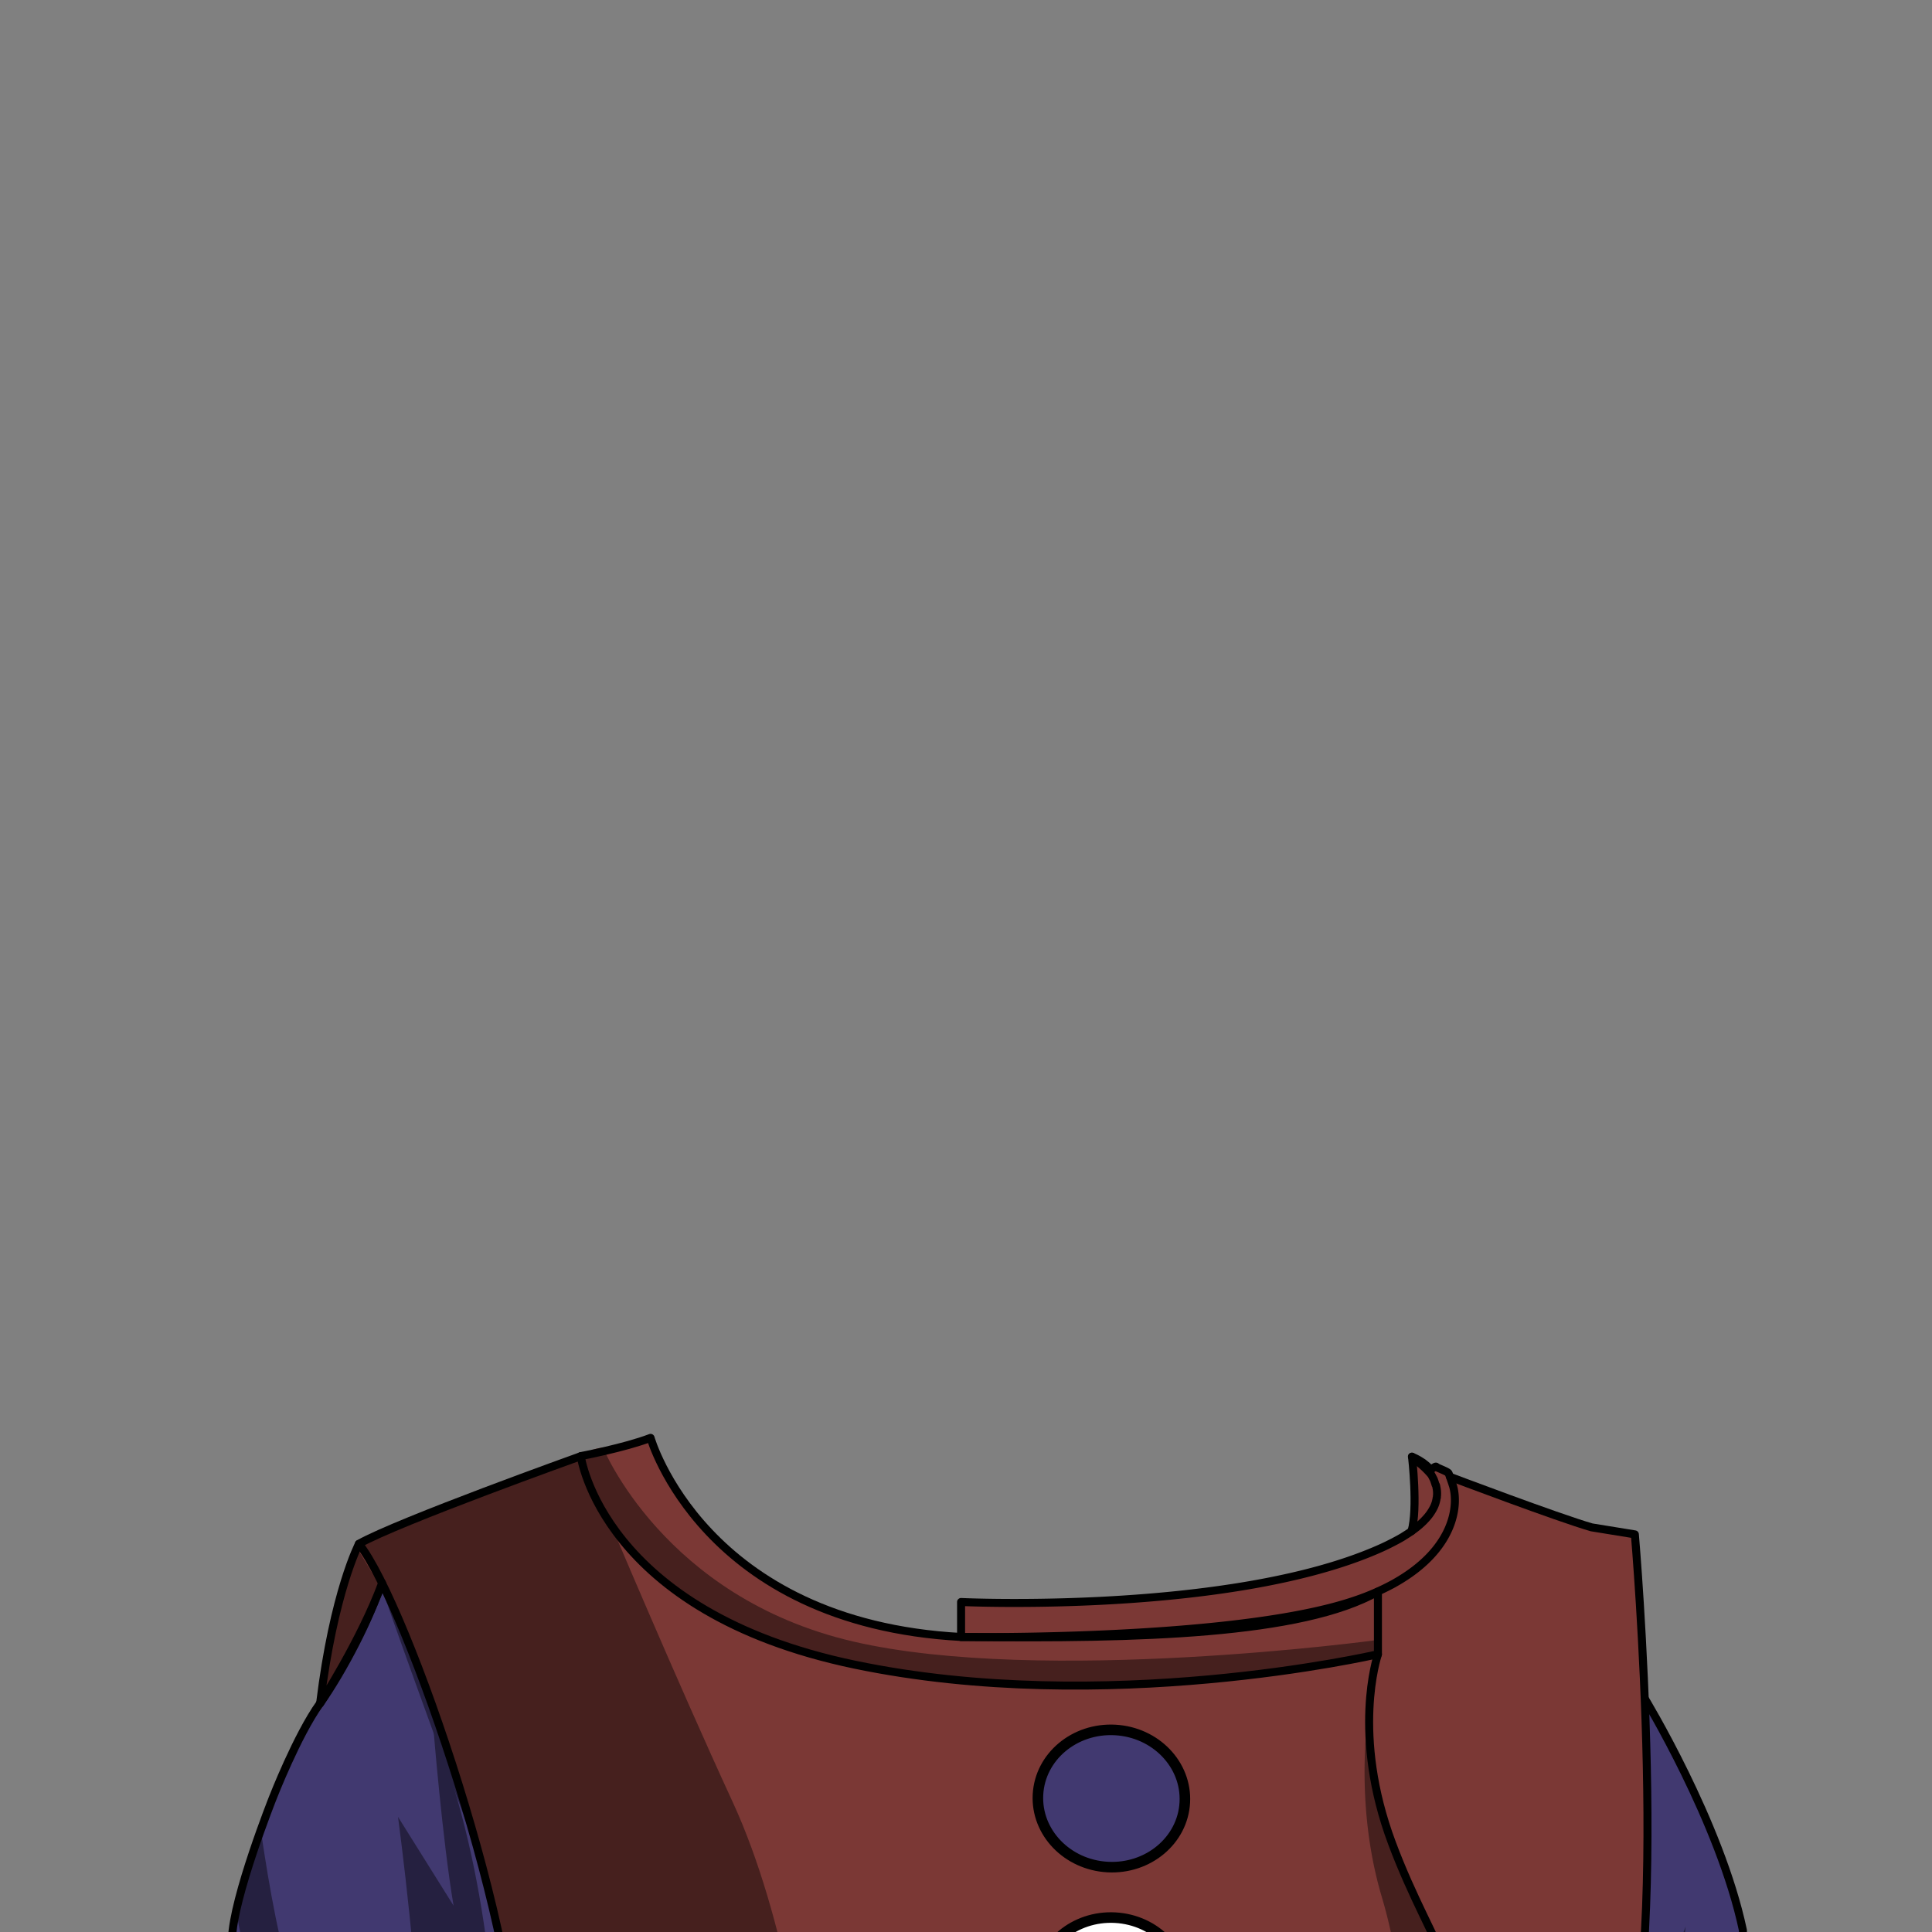 <svg xmlns="http://www.w3.org/2000/svg" viewBox="0 0 432 432">
  <rect x="0" y="0" width="432" height="432" fill="#808080" stroke="none"/>
  <defs>
    <style>.BUNTAI_RED_PANDA_OUTFIT_BUNTAI_RED_PANDA_OUTFIT_12_cls-1{isolation:isolate;}.BUNTAI_RED_PANDA_OUTFIT_BUNTAI_RED_PANDA_OUTFIT_12_cls-2{fill:#413970;}.BUNTAI_RED_PANDA_OUTFIT_BUNTAI_RED_PANDA_OUTFIT_12_cls-3{fill:#453d2b;}.BUNTAI_RED_PANDA_OUTFIT_BUNTAI_RED_PANDA_OUTFIT_12_cls-4,.BUNTAI_RED_PANDA_OUTFIT_BUNTAI_RED_PANDA_OUTFIT_12_cls-7{fill:none;stroke:#000;}.BUNTAI_RED_PANDA_OUTFIT_BUNTAI_RED_PANDA_OUTFIT_12_cls-4{stroke-linecap:round;stroke-linejoin:round;stroke-width:1.79px;}.BUNTAI_RED_PANDA_OUTFIT_BUNTAI_RED_PANDA_OUTFIT_12_cls-5{opacity:0.43;mix-blend-mode:multiply;}.BUNTAI_RED_PANDA_OUTFIT_BUNTAI_RED_PANDA_OUTFIT_12_cls-6{fill:#7b3835;}.BUNTAI_RED_PANDA_OUTFIT_BUNTAI_RED_PANDA_OUTFIT_12_cls-7{stroke-miterlimit:10;stroke-width:2.36px;}.BUNTAI_RED_PANDA_OUTFIT_BUNTAI_RED_PANDA_OUTFIT_12_cls-8{fill:#fff;}</style>
  </defs>
  <g class="BUNTAI_RED_PANDA_OUTFIT_BUNTAI_RED_PANDA_OUTFIT_12_cls-1">
    <g id="outfit">
      <path class="BUNTAI_RED_PANDA_OUTFIT_BUNTAI_RED_PANDA_OUTFIT_12_cls-2" d="M221.23,454.94h0a272.33,272.33,0,0,1-55-32.49c-.58-.44-1.16-.88-1.73-1.33L163,420a263.24,263.24,0,0,1-47.16-47.76l-.08-.1c-10.8-14.24-16-24.41-16.62-25.62a.75.75,0,0,0-.06-.13s-8.69,6.2-14,7.89c-1.86,6.77-8.42,19.51-13.54,26.66S61,402,61,402s-8.83,22.19-9.13,31.51l-4.13,24.59,63.13.44,120.83.84-1.1-.45Q225.83,457,221.23,454.94Z" />
      <path class="BUNTAI_RED_PANDA_OUTFIT_BUNTAI_RED_PANDA_OUTFIT_12_cls-2" d="M367.63,379.5l-.71-12.24s-3.85-.71-13.25-2.63c-3.28-2.15-11.19-19.11-11.19-19.11s-9,57.66-46.28,110.72h0c2.66,1.19,5.36,2.4,8.09,3.6h0l62.2.43,23.26.21V431.61C384.63,407.35,367.63,379.5,367.63,379.5Z" />
      <path class="BUNTAI_RED_PANDA_OUTFIT_BUNTAI_RED_PANDA_OUTFIT_12_cls-3" d="M296.2,456.24c37.3-53.06,46.28-110.72,46.28-110.72s-7.79-6.54-12.39-9.67c-10.52-7.16-1.48-2.44-14-5.19,1.17,4.91-.32,11.87-9.72,40.76S273.24,435,273.24,435l-5.87,7.69c-9.57-4.67-15.72-7.84-15.72-7.84s-18.23-8.11-50.71-31-63.62-60-69.6-77.14l-.69.3,0,0-1.1.49c-1.8.81-4.94.51-8.09,2.13l-.8.4c-1.56.82-3.16,1.69-4.68,2.58l-.88.52q-.93.54-1.8,1.11l-.7.46c-.25.17-.51.34-.75.52a24.84,24.84,0,0,0-2.61,2l-2.08,1.89h0c-4.54,4.09-7.81,7-8,7.14h0a.75.75,0,0,1,.06.13c.61,1.21,5.82,11.38,16.62,25.62l.08.1A263.24,263.24,0,0,0,163,420l1.45,1.14c.57.45,1.15.89,1.73,1.33a272.33,272.33,0,0,0,55,32.49h0q4.61,2,9.4,4l1.1.45,72.56.5c-2.73-1.2-5.43-2.41-8.09-3.6Z" />
      <path class="BUNTAI_RED_PANDA_OUTFIT_BUNTAI_RED_PANDA_OUTFIT_12_cls-4" d="M131.34,326.76c6,17.11,37.11,54.28,69.6,77.14s50.71,31,50.71,31" />
      <path class="BUNTAI_RED_PANDA_OUTFIT_BUNTAI_RED_PANDA_OUTFIT_12_cls-4" d="M231.73,459.35l-1.1-.45q-4.8-1.92-9.4-4h0a272.33,272.33,0,0,1-55-32.49c-.58-.44-1.16-.88-1.73-1.33L163,420a263.24,263.24,0,0,1-47.16-47.76l-.08-.1c-10.8-14.24-16-24.41-16.62-25.62a.75.75,0,0,0-.06-.13h0c.24-.19,3.51-3.05,8-7.14h0l2.08-1.89a24.84,24.84,0,0,1,2.61-2c.24-.18.5-.35.75-.52l.7-.46q.87-.57,1.8-1.11l.88-.52c1.52-.89,3.12-1.76,4.68-2.58l.8-.4c3.15-1.62,6.29-1.32,8.09-2.13l1.1-.49,0,0,.69-.3" />
      <path class="BUNTAI_RED_PANDA_OUTFIT_BUNTAI_RED_PANDA_OUTFIT_12_cls-4" d="M99.07,346.36s-8.69,6.2-14,7.89c-1.86,6.77-8.42,19.51-13.54,26.66S61,402,61,402s-8.83,22.19-9.13,31.51l-4.13,24.59,63.13.44,120.83.84,72.56.5h0l62.2.43,23.26.21V431.61c-5.13-24.26-22.13-52.11-22.13-52.11l-.71-12.24s-3.85-.71-13.25-2.63c-3.28-2.15-11.19-19.11-11.19-19.11" />
      <path class="BUNTAI_RED_PANDA_OUTFIT_BUNTAI_RED_PANDA_OUTFIT_12_cls-4" d="M353.67,364.63s3.7,32,6.83,52.22,6,43.43,6,43.43l5.4-16.86" />
      <g class="BUNTAI_RED_PANDA_OUTFIT_BUNTAI_RED_PANDA_OUTFIT_12_cls-5">
        <path d="M96.93,386.69s2,24.74,4.49,39.42L89,406.26h0s5.56,41.76,4.06,52.13l17.81.12S110.17,419.46,96.93,386.69Z" />
        <path d="M357,391.77s-1.63,35.83-3.34,51.52c-1.85-14.39-2.21-19.31-2.21-19.31L347,460.15l19.52.13,3.85,0s5.27-17,6.55-29.5c-5,12.61-6.41,16.72-6.41,16.72S362.2,403.34,357,391.77Z" />
        <path d="M111.83,335.29s30.4,40.72,55.4,60c-11.33-4.34-16-8.23-16-8.23s24.58,25.19,52.79,42.75,63.38,29.78,63.38,29.78l-51.55-.35s-65.26-32-88.34-60.3C145.22,428.81,147.57,432,147.57,432s-33.34-27.51-43.17-45.28c3,11.86,1.5,25.22,1.5,25.22s-17.43-47.31-20.79-57.71c12.52-5.9,17.22-9.52,20.29-12.83A79.26,79.26,0,0,1,111.83,335.29Z" />
        <path d="M333.16,338.07S307.4,417.6,282.94,450.15l-14.5-6.94s18.33-28.2,25.41-42.95,21.25-54.63,22.59-61.91.6-7.68.6-7.68C330.92,335.39,329.75,335.42,333.16,338.07Z" />
        <path d="M343.18,348a171.7,171.7,0,0,1-3.34,25.66A191,191,0,0,1,331.15,402s8.62-16.45,12.6-27c-1.21,14.2-1.85,20-1.85,20s7.44-22.07,9.33-26.48l1.9-4.42S344,349.69,343.18,348Z" />
        <path d="M58.33,409.18s2.4,17.58,5.39,28.51,5.13,15.08,5.13,15.08S54.75,437.1,54,433.5s-1.2-6.25-1.2-6.25Z" />
      </g>
      <path class="BUNTAI_RED_PANDA_OUTFIT_BUNTAI_RED_PANDA_OUTFIT_12_cls-6" d="M315.44,341a22.64,22.64,0,0,0,1.06-9.68c0-.06.65-1.19,0-1.61l-.29-.19c.08-1.09-.37-1.77-.57-3.19.19.16.64.47.83.63s.19-.37.35-.21c.87.82,1.64.91,2.28,1.81.4.88,1.15,2.19,1.54,3.34v0s0,.08,0,.12a14,14,0,0,1,.62,2.45h0c.44,3.07-1.2,4.7-6,9.69C315.76,343.42,315.12,341.81,315.44,341Z" />
      <path class="BUNTAI_RED_PANDA_OUTFIT_BUNTAI_RED_PANDA_OUTFIT_12_cls-6" d="M367.76,379.85c-.82-20.79-2.19-36.76-2.19-36.76l-9.68-1.58c-7.55-2.16-31.66-11.28-31.66-11.28l-.2-.51a1.69,1.69,0,0,0-.12-.28c-.19-.39-2.49-1.08-2.74-1.44s-1.15.75-1.35.53a5.66,5.66,0,0,0-.42-.43,5.74,5.74,0,0,0-.74-.65l-.38-.31c-.25-.17-.5-.35-.77-.5.62.77,1.12.87,1.57,1.87.12.18.25.36.36.54s.55.59.63.73.26.46.37.7.18.36.25.54.23.63.33,1a1.54,1.54,0,0,1,.05.17,3.4,3.4,0,0,1,.09.46c.58,2.48,0-1.68.13.91a7.21,7.21,0,0,1,0,.93h0c0,.16,0,.33-.06.5s0,.25-.07.37a2.21,2.21,0,0,1-.08.35,6.87,6.87,0,0,1-.33,1,4.28,4.28,0,0,1-.2.44,10.93,10.93,0,0,1-2,2.77c-.14.15-.29.31-.46.47a19.94,19.94,0,0,1-1.63,1.4l-.08.06c-.15.12-.31.24-.46.34s-.38.28-.58.41-.23.16-.35.24l-.13.09-1.26.8c-.67.4-1.39.79-2.17,1.19l-.79.4c-.81.41-1.67.81-2.59,1.21-33.33,14.54-93.18,11.74-93.18,11.74v7.84c-57.7-3.13-69.44-44.52-69.44-44.52-3.18,1.21-7.63,1.75-10.77,2.1a9.66,9.66,0,0,0-4.84,2l-.58.24c-3.68,1.47-24.32,8.05-38,14.13l-.08,0c-4.79,2.12-8.74,4-10.88,5.18a62,62,0,0,0-5.2,15.49c-1.85,9.25-3.36,19.12-3.36,19.12s7-9.86,9.49-15.69c1.71-3.92,3.34-7.95,4.24-10.17a.54.54,0,0,0,0,.11h0l0,0c4.81,9.75,10.69,25,16,41.47a.13.13,0,0,1,0,.07c1.57,4.92,3.1,9.95,4.52,15h0q.49,1.71,1,3.42a.17.17,0,0,1,0,.07c4.49,16.35,7.84,32.42,8.58,44.39.14,2.5.18,4.82.09,6.93,17.06.12,39,.08,62.28-.05h2.35c52.16-.3,110.07-1,132.92-1.3l6.52-.08,2,0,1.5,0s12.17,3,38.67,3.19a44.31,44.31,0,0,0,2.27-6.9h0c.52-2.12,1-4.43,1.41-6.89a188.37,188.37,0,0,0,2.09-19.82C368.75,416.39,368.43,396.56,367.76,379.85Z" />
      <path class="BUNTAI_RED_PANDA_OUTFIT_BUNTAI_RED_PANDA_OUTFIT_12_cls-4" d="M321,332c-.1-.32-.2-.64-.33-1s-.16-.36-.25-.54-.24-.47-.37-.7a19.3,19.3,0,0,0-3.27-3.08l-.52-.49-.55-.48.78.36.2.1c.28.15.55.29.8.45s.52.33.77.5l.38.31a5.74,5.74,0,0,1,.74.65,5.66,5.66,0,0,1,.42.43c.2.22,1.17-.77,1.35-.53s2.55,1.05,2.74,1.44a2.14,2.14,0,0,1,.12.28l.2.51c.13.39.35,1,.57,1.67,0,.1.07.19.09.28h0c1.36,4.46.33,14.29-13,21.8h0l-.22.13h0a53.67,53.67,0,0,1-8.7,3.78c-24.07,8.24-77,8.25-86.58,8.18h-1.47v-7.84s59.85,2.8,93.18-11.74c.92-.4,1.78-.8,2.59-1.21l.79-.4c.78-.4,1.5-.79,2.17-1.19l1.26-.8.13-.09c.12-.08.24-.15.35-.24s.39-.27.58-.41l.46-.34.08-.06a18.16,18.16,0,0,0,1.63-1.4c.17-.16.32-.31.46-.47a10.93,10.93,0,0,0,2-2.77c.08-.15.14-.3.2-.44a7.29,7.29,0,0,0,.33-1c0-.12.06-.23.08-.35s0-.25.07-.37,0-.34.06-.5h0a7.22,7.22,0,0,0,0-.93,6.42,6.42,0,0,0-.13-.91,3.4,3.4,0,0,0-.09-.46A1.54,1.54,0,0,0,321,332" />
      <path class="BUNTAI_RED_PANDA_OUTFIT_BUNTAI_RED_PANDA_OUTFIT_12_cls-4" d="M308.11,355.89v14h0c-1.05.23-61,14-117,2.33-56.54-11.8-61.25-46.63-61.25-46.63s9.79-1.86,15.61-4.08c0,0,11.74,41.39,69.44,44.52h1.48C254.33,366.46,291.12,365.56,308.11,355.89Z" />
      <path class="BUNTAI_RED_PANDA_OUTFIT_BUNTAI_RED_PANDA_OUTFIT_12_cls-4" d="M308.11,369.92h0c-.2.61-5.93,17.95,3.14,42.2,9.22,24.68,20.79,34.74,12,51.85,0,0-141.13,1.95-207.61,1.49,1.33-30.59-24.49-106.6-35.39-120.26,8.87-5,49.58-19.58,49.58-19.58" />
      <path class="BUNTAI_RED_PANDA_OUTFIT_BUNTAI_RED_PANDA_OUTFIT_12_cls-4" d="M324.22,330.22s24.12,9.13,31.67,11.3l9.67,1.57s8.33,96.75-3.63,124.08c-26.5-.18-38.67-3.19-38.67-3.19" />
      <path class="BUNTAI_RED_PANDA_OUTFIT_BUNTAI_RED_PANDA_OUTFIT_12_cls-4" d="M80.26,345.21s-5.63,10.71-8.69,35.71c0,0,9.15-14.15,13.87-26.92" />
      <g class="BUNTAI_RED_PANDA_OUTFIT_BUNTAI_RED_PANDA_OUTFIT_12_cls-5">
        <path d="M82,347.64s18.93,40.63,25,66.44,8.38,45.33,8.68,51.39c46.25,0,64.63-.06,64.63-.06s-4.19-35.88-16.52-62.57-28.15-64.24-28.15-64.24-5.27-8.91-5.77-12.64C119.67,329.75,91.14,340,91.14,340l-10.88,5.18Z" />
        <path d="M72.78,378.3s1.23-15.11,3-22.34,4-9.92,4-9.92L85,354.66l-2.54,8.45Z" />
        <path d="M306.27,380.77s-3.91,21.1,2.69,43.34,4.24,40,4.24,40l8.55-.12a18.62,18.62,0,0,0,4.06-17.11c-2.63-10.39-10.82-26.55-14.53-34.43S306,383.46,306.27,380.77Z" />
        <path d="M134.81,323.64s13.62,33.57,55.94,43.4,117.14-.32,117.14-.32v3.91s-43.86,8.9-86.7,5.61-64-12.82-79.38-28.8c-10.47-13.35-12.61-21.82-12.61-21.82Z" />
      </g>
      <path class="BUNTAI_RED_PANDA_OUTFIT_BUNTAI_RED_PANDA_OUTFIT_12_cls-4" d="M315.73,325.73s1.35,11.58-.11,16.65" />
      <ellipse class="BUNTAI_RED_PANDA_OUTFIT_BUNTAI_RED_PANDA_OUTFIT_12_cls-2" cx="248.51" cy="402.14" rx="15.35" ry="16.44" transform="translate(-166.48 628.55) rotate(-86.9)" />
      <ellipse class="BUNTAI_RED_PANDA_OUTFIT_BUNTAI_RED_PANDA_OUTFIT_12_cls-7" cx="248.51" cy="402.14" rx="15.35" ry="16.44" transform="translate(-166.48 628.55) rotate(-86.9)" />
      <ellipse class="BUNTAI_RED_PANDA_OUTFIT_BUNTAI_RED_PANDA_OUTFIT_12_cls-8" cx="248.51" cy="444.11" rx="15.35" ry="16.44" transform="translate(-208.38 668.25) rotate(-86.9)" />
      <ellipse class="BUNTAI_RED_PANDA_OUTFIT_BUNTAI_RED_PANDA_OUTFIT_12_cls-7" cx="248.51" cy="444.11" rx="15.35" ry="16.44" transform="translate(-208.38 668.25) rotate(-86.9)" />
    </g>
  </g>
</svg>